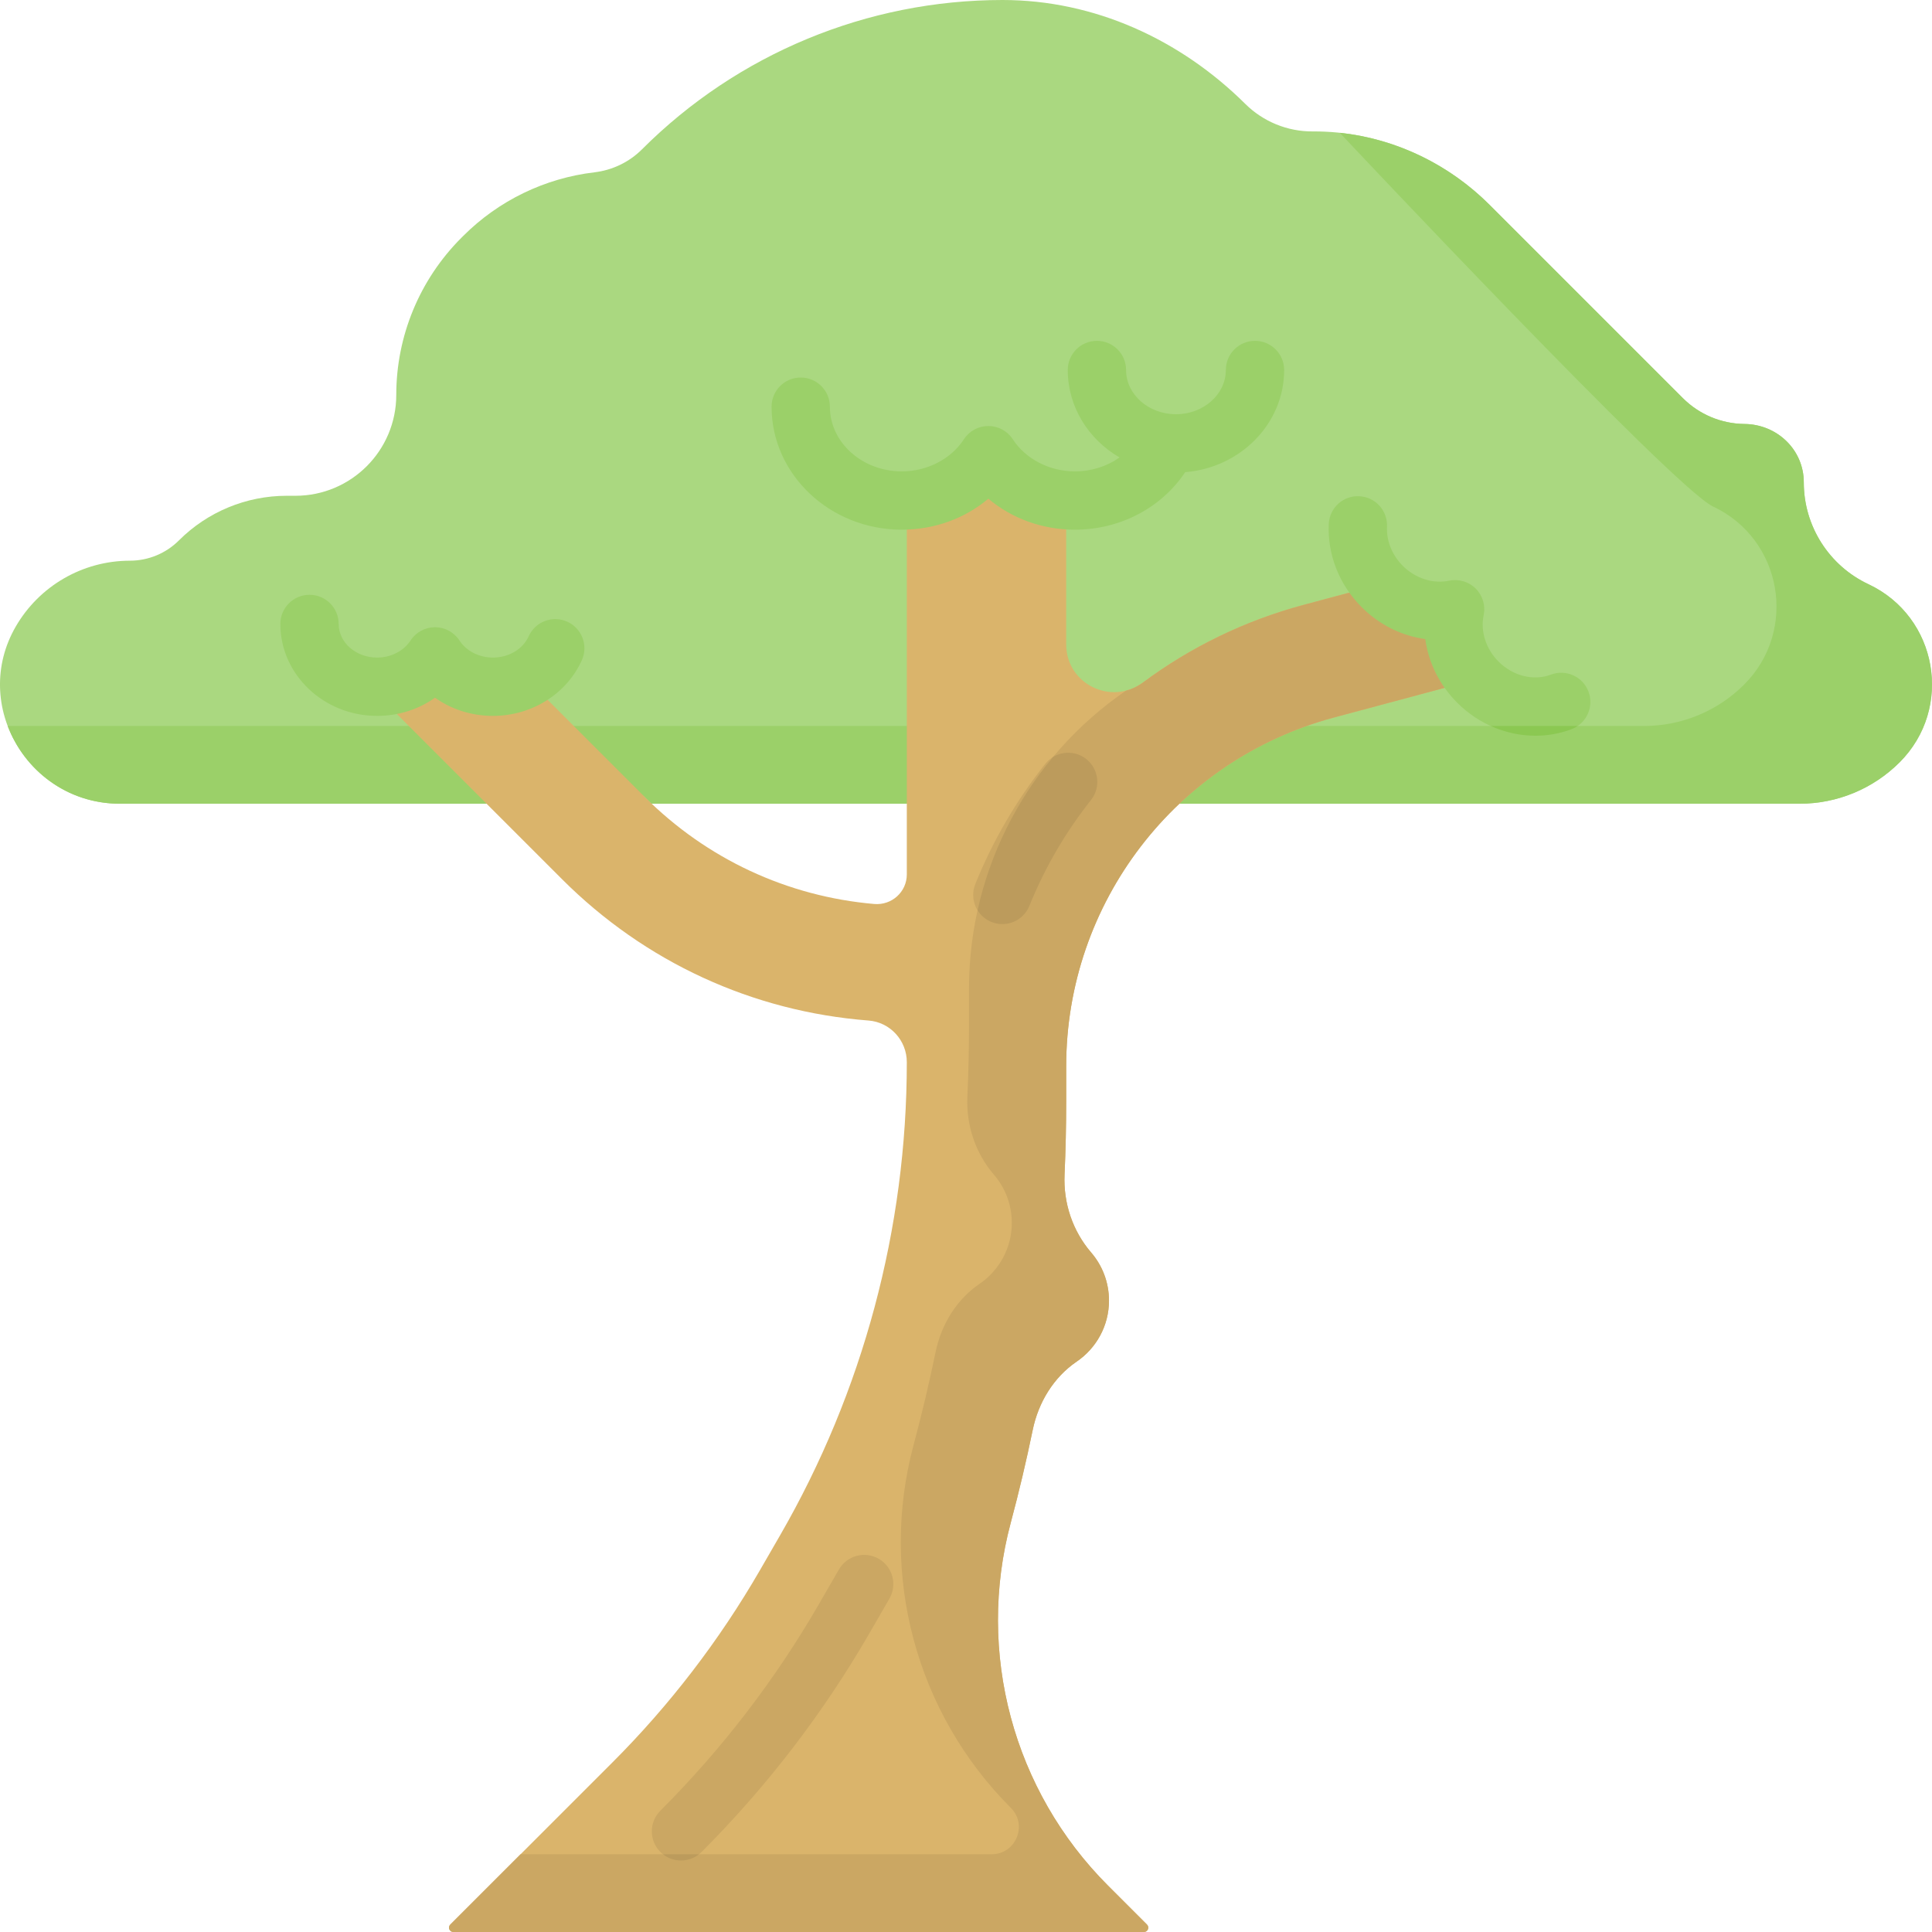 <svg id="Capa_1" enable-background="new 0 0 512 512" height="512" viewBox="0 0 512 512" width="512" xmlns="http://www.w3.org/2000/svg"><g><path d="m495.157 154.82c-10.456-4.908-17.132-15.417-17.132-26.968v-.035c0-8.64-7.08-15.378-15.719-15.46-6.134-.059-12.003-2.521-16.345-6.862l-51.176-51.176c-12.441-12.441-29.302-19.596-46.895-19.489-6.697.041-13.13-2.588-17.879-7.3-17.255-17.119-40.03-27.53-64.336-27.53-35.833 0-70.197 14.234-95.535 39.571-3.4 3.4-7.852 5.531-12.627 6.097-13.081 1.55-25.342 7.45-34.751 16.859l-.505.505c-11.039 11.039-17.241 26.011-17.241 41.622 0 14.764-11.969 26.732-26.732 26.732h-2.311c-10.711 0-20.982 4.255-28.556 11.828-3.447 3.447-8.123 5.371-12.998 5.374-12.467.009-23.986 6.654-30.235 17.44-12.083 20.856 3.497 46.967 27.601 46.967h445.149c9.934 0 19.461-3.946 26.485-10.97 14.347-14.347 10.105-38.584-8.262-47.205z" fill="#aad880"/><g fill="#9bd069"><path d="m2.037 192.392c4.415 11.629 15.617 20.604 29.748 20.604h97.162l2.279-20.604z"/><path d="m142.463 192.392 28.339 18.752c.627.627 1.261 1.244 1.902 1.852h67.613l9.587-20.604z"/><path d="m495.157 154.82c-10.456-4.908-17.132-15.417-17.132-26.968v-.035c0-8.64-7.08-15.378-15.719-15.46-6.134-.059-12.003-2.521-16.345-6.862l-51.176-51.176c-10.741-10.741-24.777-17.542-39.734-19.131 0 0 88.443 94.121 98.899 99.028 18.367 8.621 22.609 32.858 8.262 47.205-7.024 7.024-16.551 10.97-26.485 10.97h-116.45c-12.794 4.528 2.78 11.623-6.726 20.604h164.383c9.934 0 19.461-3.946 26.485-10.97 14.347-14.347 10.105-38.584-8.262-47.205z"/></g><path d="m385.62 161.451c-6.578 1.391-13.952-.654-19.332-6.034-.181-.181-.358-.364-.531-.55l-20.291 5.437c-15.694 4.205-30.044 11.274-42.546 20.552-8.427 6.254-20.366.399-20.366-10.094v-38.205c-8.761-.693-16.319-5.302-20.635-11.934-4.474 6.875-12.432 11.576-21.603 11.994v99.114c0 4.649-4.005 8.235-8.637 7.835-23.001-1.989-44.361-11.905-60.878-28.422l-31.324-31.323c-2.611 1.381-5.633 2.17-8.852 2.17-6.509 0-12.207-3.223-15.344-8.044-3.138 4.821-8.836 8.044-15.344 8.044-.714 0-1.418-.039-2.11-.114l51.121 51.121c21.999 22 50.536 35.09 81.23 37.457 5.737.442 10.138 5.283 10.138 11.037v.003c0 44.031-11.59 87.287-33.606 125.419l-5.274 9.135c-10.774 18.661-23.947 35.829-39.184 51.065l-42.924 42.924c-.724.724-.211 1.963.813 1.963h183.015c1.024 0 1.538-1.239.813-1.963l-10.327-10.327c-25.158-25.158-34.983-61.827-25.775-96.194 2.18-8.136 4.119-16.327 5.816-24.564 1.501-7.283 5.515-13.933 11.66-18.121 5.162-3.518 8.551-9.444 8.551-16.162 0-4.868-1.78-9.321-4.725-12.743-4.918-5.714-7.388-13.121-7.05-20.653.289-6.429.433-12.867.433-19.31v-9.393c0-43.302 29.084-81.206 70.911-92.413l37.534-10.057c-4.886-5.312-6.71-12.346-5.377-18.65z" fill="#dab46b"/><path d="m385.62 161.451c-6.578 1.391-13.952-.654-19.332-6.034-.181-.181-.358-.364-.531-.55l-20.291 5.437c-15.694 4.205-30.044 11.274-42.546 20.552-1.432 1.062-2.965 1.775-4.523 2.175-25.486 17.467-41.598 46.705-41.598 78.935v9.393c0 6.443-.145 12.882-.433 19.31-.338 7.532 2.131 14.939 7.05 20.653 2.945 3.422 4.725 7.874 4.725 12.743 0 6.718-3.389 12.644-8.551 16.162-6.145 4.188-10.159 10.838-11.66 18.121-1.697 8.237-3.636 16.428-5.816 24.564-9.208 34.367.617 71.036 25.775 96.194 4.535 4.535 1.323 12.29-5.091 12.29h-124.828l-18.641 18.641c-.724.724-.211 1.963.813 1.963h183.015c1.024 0 1.537-1.239.813-1.963l-10.327-10.327c-25.158-25.158-34.983-61.827-25.775-96.194 2.18-8.136 4.119-16.327 5.816-24.564 1.501-7.283 5.515-13.933 11.66-18.121 5.162-3.518 8.551-9.444 8.551-16.162 0-4.868-1.78-9.321-4.725-12.743-4.918-5.714-7.388-13.121-7.05-20.653.289-6.429.433-12.867.433-19.31v-9.393c0-43.302 29.084-81.206 70.911-92.413l37.536-10.058c-4.889-5.31-6.713-12.344-5.38-18.648z" fill="#cba763"/><path d="m150.335 164.757c-3.886-1.76-8.465-.034-10.224 3.852-1.555 3.435-5.279 5.655-9.485 5.655-3.651 0-7.049-1.736-8.868-4.532-1.426-2.191-3.861-3.513-6.475-3.513-.001 0-.001 0-.001 0-2.614 0-5.05 1.321-6.476 3.512-1.82 2.796-5.218 4.533-8.869 4.533-5.619 0-10.189-3.997-10.189-8.91 0-4.267-3.459-7.726-7.726-7.726-4.268 0-7.726 3.459-7.726 7.726 0 13.434 11.503 24.363 25.642 24.363 5.655 0 10.993-1.724 15.345-4.816 4.351 3.093 9.688 4.816 15.344 4.816 10.262 0 19.51-5.784 23.561-14.734 1.76-3.888.034-8.466-3.853-10.226z" fill="#9bd069"/><path d="m420.97 183.291c-1.505-3.994-5.962-6.012-9.955-4.507-4.601 1.733-10.057.375-13.897-3.465-3.326-3.326-4.835-8.027-3.938-12.269.54-2.557-.247-5.214-2.096-7.062-1.85-1.849-4.509-2.635-7.062-2.096-4.241.897-8.943-.612-12.271-3.939-2.834-2.834-4.357-6.613-4.181-10.368.201-4.263-3.092-7.881-7.354-8.081-4.258-.217-7.881 3.092-8.08 7.354-.381 8.093 2.786 16.12 8.689 22.022 4.713 4.715 10.657 7.638 16.887 8.48.842 6.23 3.765 12.174 8.479 16.887 5.678 5.678 13.192 8.728 20.71 8.728 3.235-.001 6.473-.565 9.562-1.729 3.994-1.506 6.011-5.962 4.507-9.955z" fill="#9bd069"/><path d="m416.464 193.245c.592-.223 1.14-.511 1.64-.853h-23.046c3.757 1.7 7.799 2.583 11.844 2.582 3.235 0 6.472-.565 9.562-1.729z" fill="#8bc852"/><path d="m332.587 90.326c-4.268 0-7.726 3.459-7.726 7.726 0 6.464-5.931 11.723-13.219 11.723-7.289 0-13.219-5.259-13.219-11.723 0-4.267-3.459-7.726-7.726-7.726s-7.726 3.459-7.726 7.726c0 9.795 5.496 18.396 13.718 23.178-3.291 2.345-7.423 3.69-11.828 3.69-6.737 0-13.045-3.262-16.463-8.513-1.426-2.191-3.862-3.512-6.476-3.512s-5.05 1.321-6.476 3.512c-3.418 5.251-9.725 8.513-16.463 8.513-10.508 0-19.056-7.691-19.056-17.144 0-4.267-3.459-7.726-7.726-7.726s-7.726 3.459-7.726 7.726c0 17.974 15.481 32.597 34.509 32.597 8.638 0 16.719-2.967 22.939-8.211 6.219 5.244 14.301 8.211 22.939 8.211 12.011 0 22.98-5.846 29.226-15.244 14.671-1.179 26.229-12.872 26.229-27.077-.004-4.266-3.463-7.726-7.73-7.726z" fill="#9bd069"/><path d="m180.465 493.051c-1.977 0-3.955-.754-5.463-2.263-3.018-3.017-3.018-7.909-.001-10.927 16.346-16.347 30.493-34.784 42.048-54.798l5.275-9.136c2.133-3.696 6.857-4.963 10.554-2.828 3.695 2.133 4.962 6.859 2.828 10.554l-5.275 9.137c-12.229 21.184-27.203 40.698-44.503 57.999-1.508 1.507-3.486 2.262-5.463 2.262zm92.33-252.99c4.074-10.074 9.57-19.513 16.333-28.053 2.649-3.345 2.085-8.205-1.261-10.854-3.345-2.648-8.204-2.084-10.854 1.261-7.677 9.695-13.917 20.411-18.544 31.851-1.6 3.956.31 8.46 4.266 10.06.95.384 1.93.566 2.894.566 3.055 0 5.949-1.824 7.166-4.831z" fill="#cba763"/><g fill="#bc9b5c"><path d="m262.734 244.326c.95.384 1.93.566 2.894.566 3.055 0 5.95-1.824 7.166-4.831 4.074-10.074 9.57-19.513 16.333-28.053 2.649-3.345 2.085-8.205-1.261-10.854-2.598-2.057-6.11-2.175-8.79-.558-9.718 11.625-16.662 25.527-20.012 40.639.835 1.348 2.089 2.452 3.67 3.091z"/><path d="m185.243 491.396h-9.556c1.397 1.103 3.088 1.654 4.778 1.654 1.69.001 3.38-.551 4.778-1.654z"/></g></g></svg>